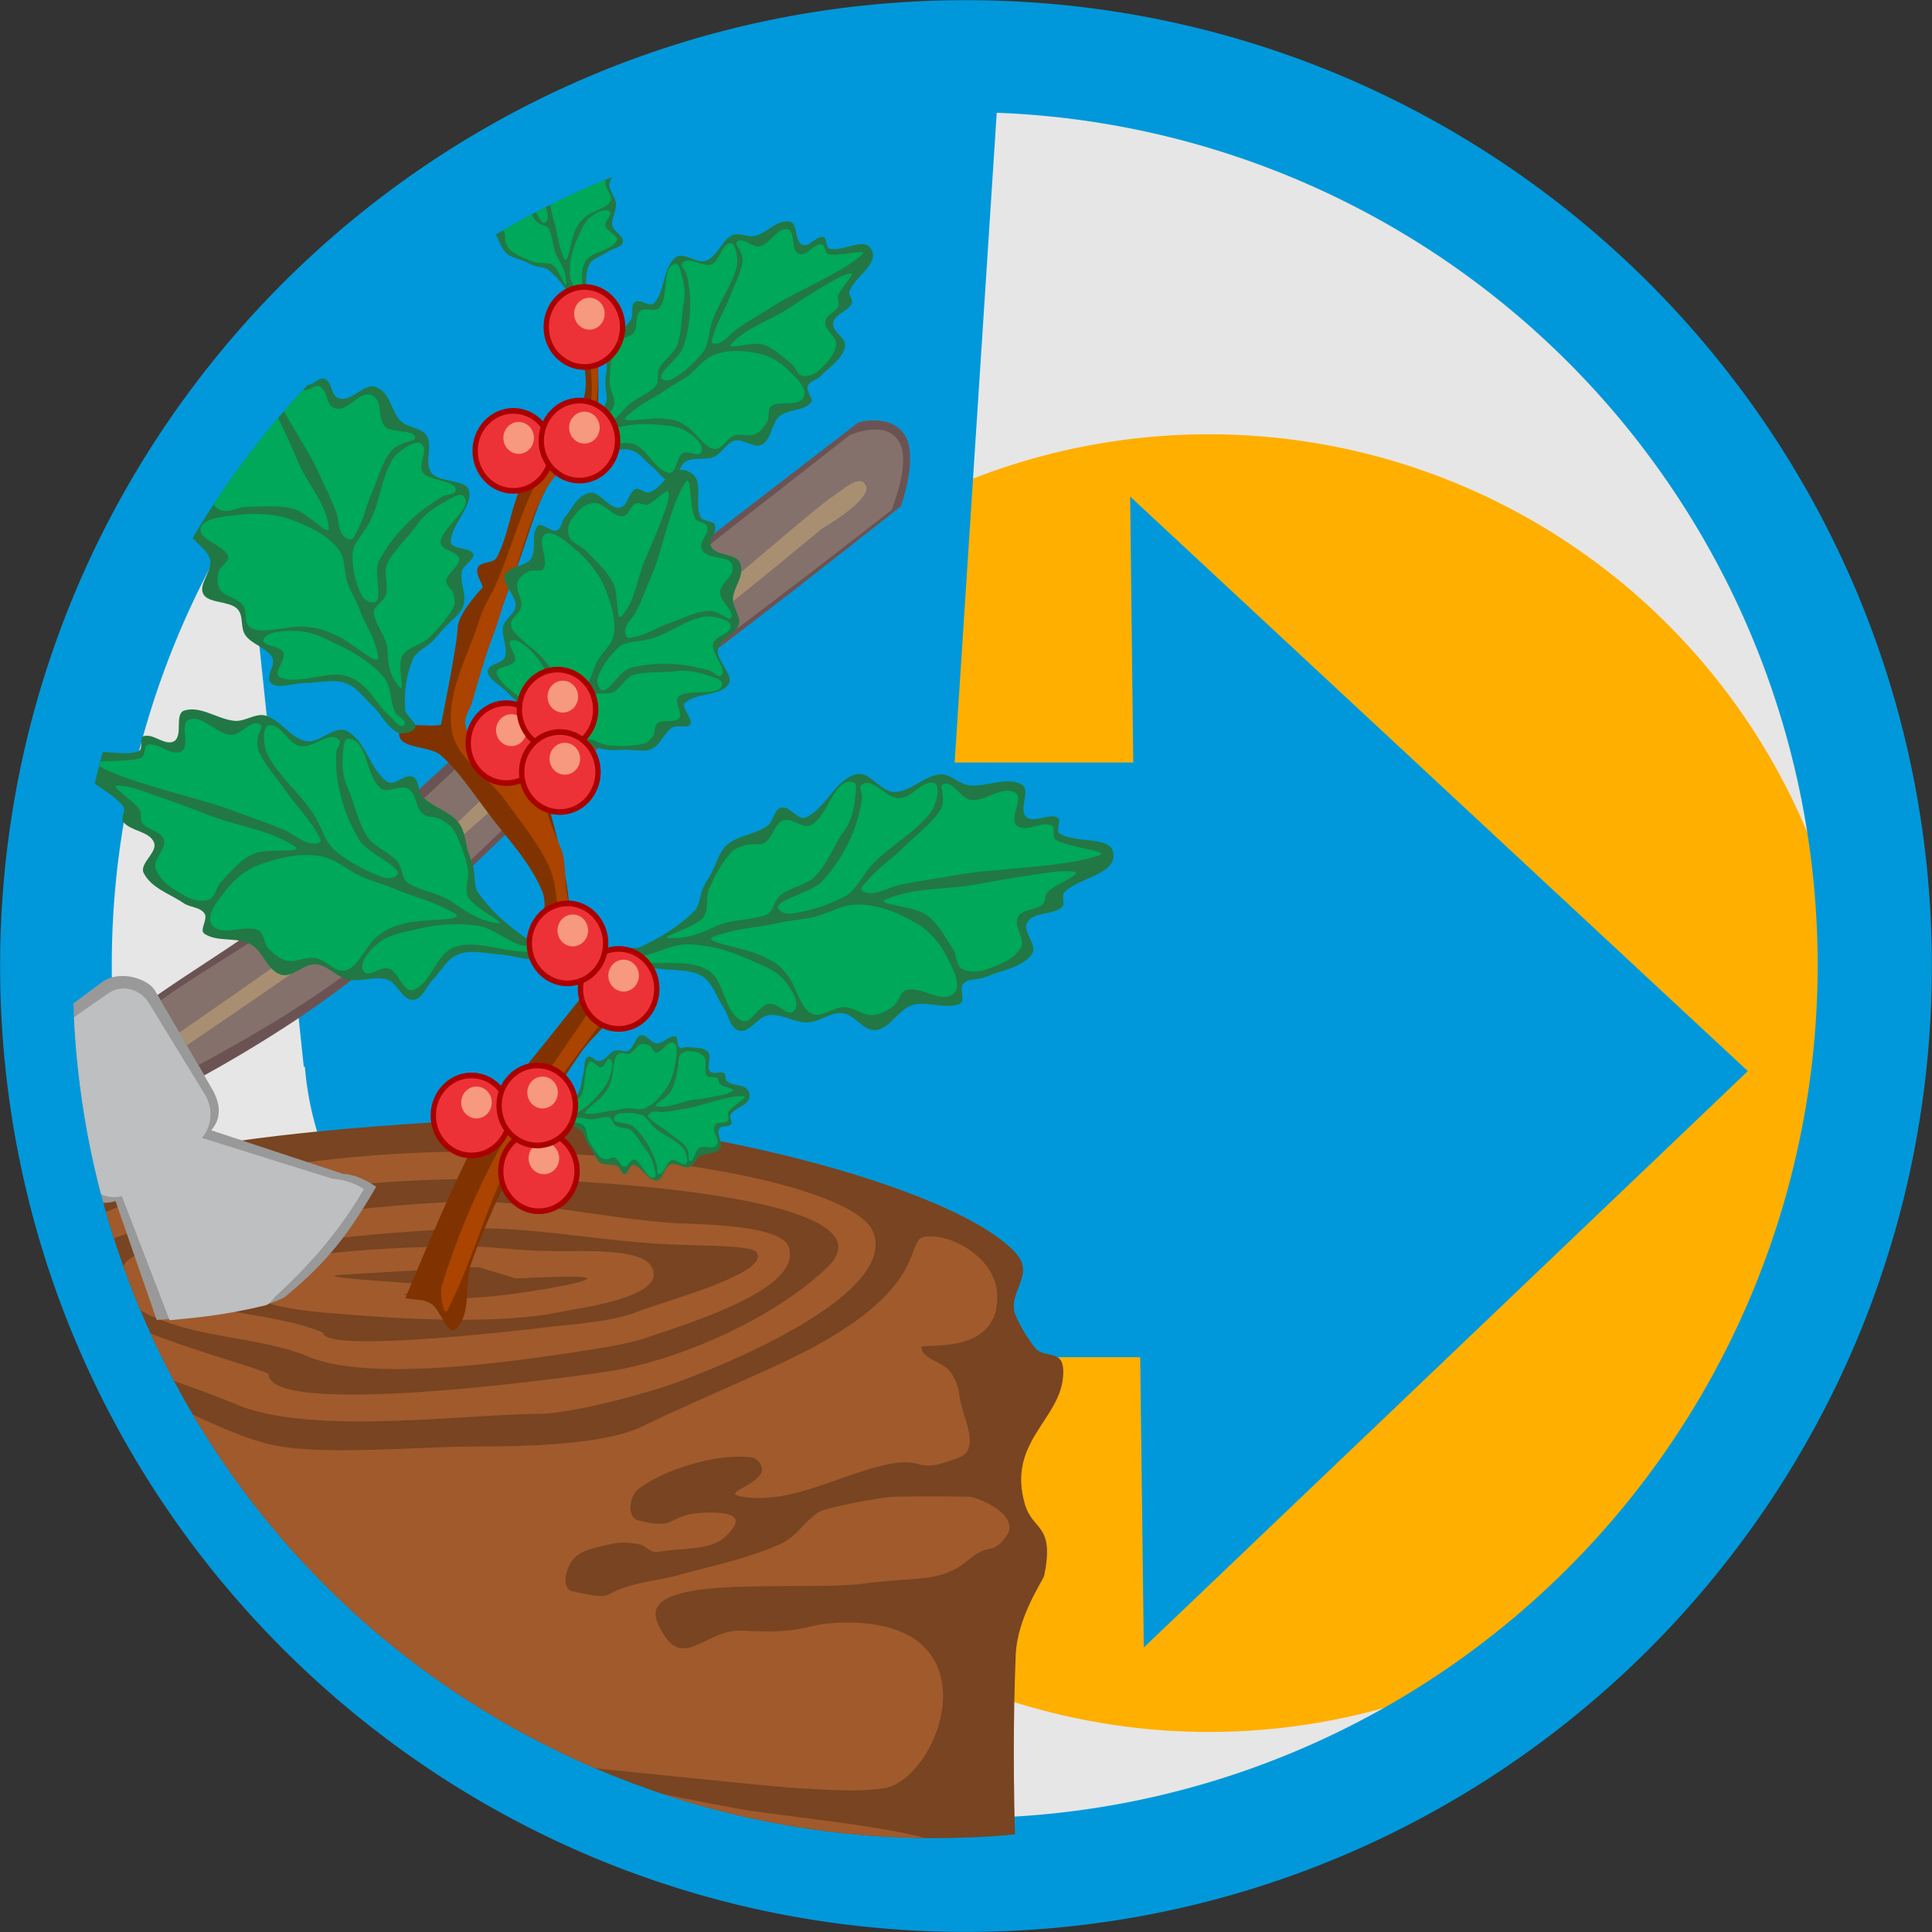 <?xml version="1.0" encoding="UTF-8" standalone="no"?>
<svg
   xmlns:dc="http://purl.org/dc/elements/1.1/"
   xmlns:cc="http://creativecommons.org/ns#"
   xmlns:rdf="http://www.w3.org/1999/02/22-rdf-syntax-ns#"
   xmlns:svg="http://www.w3.org/2000/svg"
   xmlns="http://www.w3.org/2000/svg"
   xmlns:sodipodi="http://sodipodi.sourceforge.net/DTD/sodipodi-0.dtd"
   xmlns:inkscape="http://www.inkscape.org/namespaces/inkscape"
   inkscape:export-ydpi="96"
   inkscape:export-xdpi="96"
   inkscape:export-filename="C:\xampp\htdocs\sistemas\sh\img\favicon.ico.png"
   sodipodi:docname="logohosana_favicon_ideia.svg"
   inkscape:version="1.0 (4035a4fb49, 2020-05-01)"
   id="svg2"
   viewBox="0 0 15875 15875"
   style="clip-rule:evenodd;fill-rule:evenodd;image-rendering:optimizeQuality;shape-rendering:geometricPrecision;text-rendering:geometricPrecision"
   version="1.1"
   height="600"
   width="600"
   xml:space="preserve"><rect x="0" y="0" width="15875" height="15875" fill="#333333" stroke="none"/><sodipodi:namedview
     inkscape:document-rotation="0"
     units="px"
     inkscape:current-layer="svg2"
     inkscape:window-maximized="1"
     inkscape:window-y="428"
     inkscape:window-x="-8"
     inkscape:cy="177.28738"
     inkscape:cx="640.6735"
     inkscape:zoom="0.32053961"
     showgrid="false"
     id="namedview252"
     inkscape:window-height="1017"
     inkscape:window-width="1920"
     inkscape:pageshadow="2"
     inkscape:pageopacity="0"
     guidetolerance="10"
     gridtolerance="10"
     objecttolerance="10"
     borderopacity="1"
     bordercolor="#666666"
     pagecolor="#ffffff" /><defs
     id="defs4"><style
       id="style6"
       type="text/css"><![CDATA[
    .str0 {stroke:#373435;stroke-width:7.62}
    .fil15 {fill:#FEFEFE}
    .fil1 {fill:#BDBFC1}
    .fil7 {fill:#373435}
    .fil2 {fill:#FFF212}
    .fil8 {fill:#84716B}
    .fil9 {fill:#A98F71}
    .fil14 {fill:#F6997E}
    .fil10 {fill:#A45E4D}
    .fil11 {fill:#CB7246}
    .fil13 {fill:#ED3237}
    .fil12 {fill:#00A859}
    .fil0 {fill:#0098DA}
    .fil4 {fill:#1F1A17}
    .fil5 {fill:#B7683E}
    .fil16 {fill:#373435;fill-rule:nonzero}
    .fil6 {fill:#CB7246;fill-rule:nonzero}
    .fil3 {fill:#0098DA;fill-rule:nonzero}
   ]]></style><clipPath
       id="clipPath2462"
       clipPathUnits="userSpaceOnUse"><circle
         style="clip-rule:evenodd;fill:#ffd5d5;fill-rule:evenodd;stroke-width:3.374;image-rendering:optimizeQuality;shape-rendering:geometricPrecision;text-rendering:geometricPrecision"
         id="circle2464"
         cy="7891.773"
         cx="7943.556"
         class="fil2"
         r="7082.531" /></clipPath></defs><circle
     style="clip-rule:evenodd;fill:#e6e6e6;fill-rule:evenodd;stroke-width:3.722;image-rendering:optimizeQuality;shape-rendering:geometricPrecision;text-rendering:geometricPrecision"
     id="circle2466"
     cy="7961.042"
     cx="7941.623"
     class="fil2"
     r="7812.116" /><circle
     r="5331.527"
     class="fil2"
     cx="9932.673"
     cy="8899.77"
     id="circle14"
     style="clip-rule:evenodd;fill:#ffaf00;fill-opacity:1;fill-rule:evenodd;stroke-width:2.54;image-rendering:optimizeQuality;shape-rendering:geometricPrecision;text-rendering:geometricPrecision" /><path
     transform="scale(26.458)"
     d="M 299.982 0.018 L 299.982 0.055 C 217.152 0.055 142.165 33.609 87.877 87.896 C 33.625 142.184 0.037 217.17 0.037 300 L 0 300 L 0 300.037 L 0.037 300.037 C 0.037 382.867 33.589 457.852 87.877 512.104 C 142.165 566.391 217.152 599.982 299.982 599.982 L 300.018 599.982 C 382.848 599.982 457.835 566.392 512.123 512.141 C 566.375 457.853 599.963 382.866 599.963 300 C 599.963 217.17 566.375 142.184 512.123 87.896 C 457.835 33.609 382.848 0.055 300.018 0.055 L 300.018 0.018 L 299.982 0.018 z M 299.367 19.355 A 280.35 280.35 0 0 1 299.58 19.355 A 280.35 280.35 0 0 1 579.93 299.705 A 280.35 280.35 0 0 1 299.58 580.057 A 280.35 280.35 0 0 1 19.229 299.705 A 280.35 280.35 0 0 1 299.367 19.355 z "
     style="fill:#0098da;fill-opacity:1;stroke:none;stroke-width:1.065"
     id="path974" /><path
     style="clip-rule:evenodd;fill:#0098da;fill-opacity:1;fill-rule:evenodd;stroke-width:0.903;image-rendering:optimizeQuality;shape-rendering:geometricPrecision;text-rendering:geometricPrecision"
     d="m 6421.432,8840.523 a 6885.652,6449.189 3.895 0 0 460.52,2242.53 l 2486.001,-4.781 30.543,2458.781 4963.266,-4735.829 -5075.448,-4720.841 28.685,2458.782 -2461.273,4.734 a 6885.652,6449.189 3.895 0 0 -432.295,2296.623 z"
     id="path10-2"
     inkscape:connector-curvature="0" /><rect
     y="6265.458"
     x="5106.129"
     height="4886.487"
     width="4903.574"
     id="rect1001"
     style="fill:#0098da;fill-opacity:1;stroke:none;stroke-width:36.962" /><path
     sodipodi:nodetypes="ccccccc"
     d="M 4271.455,1108.274 6852.003,301.356 8223.441,410.716 7682.227,8765.72 H 2496.232 L 1921.209,3316.748 Z"
     style="fill:#0098da;fill-opacity:1;stroke:none;stroke-width:64.974"
     id="rect1003" /><circle
     r="2592.998"
     cy="8553.373"
     cx="5089.23"
     id="path1005"
     style="fill:#0098da;fill-opacity:1;stroke:none;stroke-width:38.504" /><path
     class="fil15"
     d="m 31881.182,-6496.966 c 63.178,353.262 -174.954,961.51 -374.207,1081.035 -60.749,-504.659 -277.012,-847.297 -551.591,-1269.62 l -150.656,571.065 c -80.187,-281.548 -172.523,-555.128 -330.469,-799.49 l -119.065,411.696 c -29.16,-387.791 -97.198,-725.116 -357.199,-990.726 l -140.934,661.368 c -165.235,-401.072 -123.927,-618.872 -507.854,-841.983 14.58,507.315 77.758,1011.974 165.235,1511.325 46.168,276.235 48.598,286.859 145.794,520.596 138.506,337.325 72.898,154.053 218.693,409.039 l 174.954,339.984 247.853,231.081 191.963,217.8 255.141,169.991 228.412,350.605 c 170.094,209.833 128.786,26.561 174.954,339.981 l 26.73,191.242 -109.346,719.805 c -12.15,302.796 75.326,496.691 294.019,669.339 99.627,-228.424 194.393,-462.162 296.451,-690.59 9.718,-18.591 21.869,-42.496 41.308,-50.464 111.776,-39.842 255.142,-92.965 366.918,-135.462 l 301.31,-172.648 c 179.814,-66.404 306.169,-92.965 643.929,-209.833 340.187,-119.524 714.394,-523.253 974.395,-791.52 500.565,-517.939 417.946,-531.22 777.574,-1030.571 223.551,-294.829 396.076,-579.03 485.981,-961.51 l 119.07,-778.239 c -82.618,122.181 -325.612,571.062 -563.742,687.93 l -325.608,321.39 c 70.467,-459.506 80.187,-371.854 80.187,-831.362 -123.927,180.615 -204.114,395.761 -328.039,576.376 -252.713,358.575 -546.732,677.306 -865.051,1004.009 l -413.087,393.102 c 0,-478.097 38.879,-634.81 109.348,-1102.283 55.888,-236.395 182.243,-626.843 208.972,-998.696 l 65.608,-791.52 -502.994,650.745 -294.019,499.348 c -21.87,-201.863 -70.468,-377.167 -145.795,-517.94 2.429,148.74 -17.011,289.515 -65.609,419.663 -111.775,-90.306 -75.327,-69.058 -121.495,-204.519 -41.308,-183.272 -92.338,-358.576 -133.646,-541.844 -72.897,-231.084 -208.973,-446.228 -320.749,-653.404 -34.018,217.8 -114.206,430.29 -116.636,656.058 4.859,58.437 274.581,581.689 242.992,759.648 z"
     id="path230"
     inkscape:connector-curvature="0"
     style="clip-rule:evenodd;fill:#fefefe;fill-rule:evenodd;stroke-width:2.541;image-rendering:optimizeQuality;shape-rendering:geometricPrecision;text-rendering:geometricPrecision" /><path
     id="path984"
     style="fill:#0098da;fill-opacity:1;stroke:none;stroke-width:26.612"
     d="m 7937.033,438.217 v 0.928 c -2070.673,0 -3945.291,838.814 -5302.44,2195.963 C 1278.352,3992.257 438.679,5866.827 438.679,7937.5 h -0.928 v 0.928 h 0.928 c 0,2070.673 838.766,3945.222 2195.915,5301.463 1357.149,1357.149 3231.767,2196.891 5302.44,2196.891 h 0.879 c 2070.673,0 3945.292,-839.722 5302.44,-2195.963 1356.241,-1357.149 2195.915,-3231.738 2195.915,-5303.319 0,-2070.673 -839.674,-3945.243 -2195.915,-5302.391 C 11883.204,1277.959 10008.585,439.145 7937.912,439.145 v -0.928 z m -15.38,483.429 a 7008.487,7008.487 0 0 1 5.322,0 A 7008.487,7008.487 0 0 1 14935.456,7930.127 7008.487,7008.487 0 0 1 7926.975,14938.656 7008.487,7008.487 0 0 1 918.446,7930.127 7008.487,7008.487 0 0 1 7921.653,921.647 Z" /><g
     transform="translate(-261.156,129.333)"
     clip-path="url(#clipPath2462)"
     id="g2252"><path
       style="clip-rule:evenodd;fill:#784421;fill-rule:evenodd;stroke-width:2.6;image-rendering:optimizeQuality;shape-rendering:geometricPrecision;text-rendering:geometricPrecision"
       d="m 4502.525,9059.105 c -89.323,-0.082 -174.618,2.187 -255.014,7.089 -1827.052,109.302 -3750.798,254.274 -4678.554,1252.243 -543.561,584.52 -367.153,1717.875 -74.027,2328.54 437.195,910.913 357.99,1636.306 99.965,2212.062 1540.47,584.548 3173.626,886.873 4821.264,892.499 1422.89,-5.58 2836.256,-232.446 4189.413,-672.461 -17.856,-536.823 -20.036,-1075.767 1.845,-1614.697 14.227,-308.893 224.815,-608.308 233.349,-646.327 88.225,-425.326 -91.05,-365.879 -156.505,-582.111 -150.831,-503.736 270.349,-689.073 310.194,-1035.985 31.303,-275.627 -150.821,-147.319 -233.35,-258.999 -59.763,-80.787 -113.847,-166.328 -153.688,-258.996 -79.686,-187.712 167.904,-330.226 0,-515.564 C 8097.83,9607.269 5842.375,9060.635 4502.525,9059.105 Z"
       id="path22-9"
       inkscape:connector-curvature="0"
       sodipodi:nodetypes="scccccccccccccs" /><path
       style="clip-rule:evenodd;fill:#a05a2c;fill-rule:evenodd;stroke-width:73.389;image-rendering:optimizeQuality;shape-rendering:geometricPrecision;text-rendering:geometricPrecision"
       d="m 4163.284,9331.895 c -1032.386,4.014 -2109.115,137.654 -3003.43,485.159 -603.326,232.859 -805.491,727.15 -153.785,1100.202 418.344,237.608 757.111,308.855 1198.225,494.191 620.399,258.998 1875.378,76.067 2529.93,76.067 301.663,-26.135 691.457,-130.668 976.046,-218.582 404.111,-135.441 1938.112,-741.513 1724.67,-1276.139 -110.988,-280.38 -1107.148,-539.318 -2262.579,-624.855 -325.851,-24.356 -664.95,-37.378 -1009.077,-36.044 z m 136.493,224.511 c 67.486,0.069 134.573,0.706 201.097,1.749 737.08,14.256 3130.485,166.285 2561.309,722.296 -401.268,392.06 -1175.38,760.393 -1795.782,857.816 -250.435,38.017 -2800.293,399.125 -2800.293,18.945 -338.66,-142.565 -1912.56,-501.342 -1553.981,-938.547 51.226,-85.539 261.812,-163.997 358.573,-199.64 846.649,-328.497 1869.862,-447.714 2825.454,-461.259 68.256,-0.97 136.137,-1.442 203.622,-1.359 z m -195.073,186.622 c -36.315,0.196 -72.147,1.188 -107.543,2.817 -788.309,35.639 -1738.908,166.313 -2265.396,306.502 -105.298,28.512 -196.301,59.307 -267.449,87.821 -51.226,23.763 -159.386,73.623 -182.153,121.145 -167.906,140.19 28.48,323.275 162.237,392.185 418.341,220.979 936.192,192.498 1354.535,365.958 535.025,223.353 1844.247,19.015 2464.647,-83.16 102.451,-19.007 219.167,-42.897 315.926,-76.164 503.721,-166.328 1289.013,-430.09 1158.102,-755.616 -93.914,-173.461 -745.45,-173.428 -916.203,-182.931 -530.931,-31.19 -1172.011,-181.44 -1716.703,-178.557 z m 119.395,220.33 c 491.334,6.111 992.469,102.278 1480.536,129.305 350.042,19.012 779.808,4.743 779.808,83.16 71.148,173.455 -856.65,411.062 -1021.706,487.098 -193.522,64.154 -429.763,83.242 -634.668,104.631 -199.212,23.757 -1912.36,230.474 -1912.36,52.265 -409.807,-168.703 -927.692,-140.159 -1331.803,-354.009 -207.751,-109.302 130.831,-175.834 230.435,-201.97 697.238,-187.714 1474.221,-256.683 2199.918,-297.079 69.726,-3.267 139.648,-4.274 209.84,-3.401 z m 3672.779,66.06 c -14.108,0.401 -27.819,1.658 -40.802,3.886 -170.753,30.889 71.288,453.78 -1155.284,1028.799 -258.974,123.557 -902.166,399.302 -1158.297,527.611 -321.583,156.822 -996.16,166.318 -1363.279,166.318 -435.42,0 -1195.188,68.906 -1613.532,0 -432.574,-73.663 -831.027,-365.929 -1215.225,-434.834 -449.647,-80.79 -463.91,-285.223 -799.723,-425.412 -93.915,-40.393 -133.762,-308.867 -221.984,-358.768 -76.838,-42.769 -187.829,209.2 -241.899,145.04 -76.841,-87.913 76.795,-377.851 -34.196,-432.502 -42.686,-21.386 -475.215,235.229 -352.842,368.291 139.447,154.446 142.311,220.938 230.533,323.111 165.06,190.093 500.866,254.207 697.232,323.116 335.812,116.427 700.066,223.392 930.581,453.876 99.608,99.795 -315.896,-28.476 -463.882,-64.118 -110.988,-28.515 -201.956,-99.774 -310.096,-130.664 -125.221,-33.266 -267.511,-19.069 -387.039,-64.214 -119.527,-42.77 -207.84,-130.727 -310.291,-194.88 -384.194,-239.988 -173.578,-197.203 -543.543,-451.445 -88.222,-61.782 -116.689,166.422 -153.688,259.093 -59.762,144.944 96.775,304.068 230.532,387.232 150.833,92.667 295.947,194.838 466.699,258.996 119.525,45.146 261.821,28.475 387.038,64.118 108.144,30.889 204.993,90.313 310.291,128.331 125.217,47.523 264.567,76.113 386.94,130.762 162.214,73.661 324.432,156.726 463.882,258.9 45.532,30.888 136.606,128.43 76.844,128.43 -113.835,0 -196.292,-104.668 -307.279,-128.43 -102.451,-21.385 -213.53,28.515 -310.291,0 -196.366,-59.403 -352.871,-189.99 -543.543,-258.9 -173.6,-61.779 -367.127,-73.737 -540.726,-130.762 -210.595,-66.534 -717.096,-482.294 -509.347,-137.757 204.902,344.537 128.022,154.33 429.686,332.541 438.263,258.996 313.037,-52.117 697.232,323.308 156.523,154.449 -1363.114,-235.314 -973.23,-16.712 375.655,209.099 842.41,266.168 1283.52,339.826 204.905,35.642 423.927,7.142 620.29,66.546 176.446,52.276 324.533,156.77 463.979,256.567 45.535,33.268 105.206,87.895 76.747,130.667 -68.299,114.051 -76.759,206.743 -230.436,128.333 -535.024,-266.124 -165.133,-251.796 -853.834,-387.235 -71.148,-14.256 -88.136,159.125 -153.591,128.235 -634.629,-282.756 -196.348,-218.55 -543.544,-256.567 -165.063,-19.007 -543.564,-235.271 -463.882,64.119 14.23,54.648 551.992,420.558 620.29,451.448 150.833,68.908 301.766,147.256 463.979,194.781 202.058,59.401 409.698,102.193 620.29,128.331 128.067,16.635 259.068,-14.259 387.135,0 56.919,7.127 127.979,21.401 153.592,66.547 36.998,57.029 48.382,142.55 0,192.45 -48.38,54.65 -150.75,57.042 -230.436,66.545 -153.677,14.259 -315.899,30.888 -463.882,0 -799.692,-178.21 -961.985,-465.617 -1317.717,-517.894 -48.382,-7.129 25.725,273.275 230.63,387.329 290.277,161.578 617.438,266.047 930.484,387.232 73.992,30.89 156.609,40.408 233.447,66.547 54.072,16.632 99.52,45.206 153.591,64.214 273.204,87.919 532.16,61.645 543.544,64.021 170.753,52.273 236.323,66.566 230.629,194.88 -2.844,90.293 -122.486,199.581 -230.629,192.451 -375.655,-16.632 -731.381,-152.115 -1084.27,-256.668 -372.808,-111.677 -808.219,-622.42 -1084.27,-389.562 -258.974,216.226 503.813,441.884 774.173,646.23 125.217,97.422 1052.969,358.79 1161.113,517.992 76.838,114.052 -441.132,-71.278 -597.654,-83.16 -823.524,-61.431 -1749.998,-758.447 -1343.363,-247.532 a 13721.571,13721.571 0 0 0 4411.882,743.086 13721.571,13721.571 0 0 0 944.959,-33.517 c -16.476,-304.675 2.312,-623.02 269.489,-785.15 133.609,-80.267 170.3,332.87 209.743,729.194 a 13721.571,13721.571 0 0 0 2347.194,-444.066 c -38.137,-63.562 -107.491,-162.385 -200.416,-201.971 -313.046,-135.44 -1329.133,-221.025 -1682.022,-287.557 -566.327,-104.549 -1092.778,-216.1 -1647.728,-358.671 -224.822,-57.025 1747.349,168.549 2168.539,194.684 230.515,11.884 469.658,33.267 697.329,0 466.723,-71.279 958.965,-1423.255 -387.135,-1359.099 -284.587,14.253 -258.874,92.728 -773.979,64.213 -321.583,-19.009 -500.963,377.741 -697.329,-64.213 -184.98,-418.199 1181.042,-254.211 1701.84,-323.115 443.954,-59.406 623.222,-2.409 853.737,-194.881 176.446,-147.314 190.763,-30.829 310.291,-194.781 119.528,-166.328 -222.069,-320.835 -310.291,-323.211 -207.749,-4.755 -412.736,-4.755 -620.485,0 -82.532,2.372 -554.933,85.518 -620.388,130.664 -110.991,78.411 -179.186,202.071 -310.096,259.092 -264.668,118.812 -563.487,178.209 -850.92,258.998 -99.605,26.139 -207.743,40.357 -310.194,64.119 -347.199,80.785 -156.629,147.382 -540.823,64.213 -99.605,-21.383 -56.916,-187.807 0,-259.094 62.609,-80.781 196.454,-102.096 310.291,-128.236 73.991,-19.005 153.694,-14.257 230.532,0 56.919,9.508 99.59,73.526 156.506,64.022 276.05,-45.147 480.97,2.54 617.57,-194.684 79.685,-109.301 -51.24,-135.562 -230.533,-128.43 -324.429,11.882 -202.038,147.381 -543.543,64.214 -99.607,-23.761 -76.838,-202.07 0,-259.092 210.596,-159.202 643.245,-296.919 930.679,-258.9 56.918,9.504 102.262,87.892 76.65,130.663 -71.146,114.055 -329.937,166.312 -153.494,192.451 392.731,61.776 774.076,-168.707 1161.114,-258.998 369.965,-85.539 221.866,92.707 620.291,-64.116 184.98,-73.661 17.073,-344.539 0,-517.996 -8.54,-66.529 -34.227,-135.422 -79.759,-192.448 -59.765,-76.036 -230.435,-102.21 -230.435,-194.881 0,-40.392 657.482,83.183 620.485,-451.445 -21.345,-273.997 -345.353,-466.463 -556.95,-460.095 z m -3807.33,81.802 c -33.557,-0.539 -67.24,-0.289 -101.034,0.582 -1519.699,23.761 -1858.336,242.219 -1607.898,230.337 -350.042,280.384 626.152,318.422 748.526,330.304 461.033,38.016 1263.486,83.17 1758.671,-26.132 145.137,-28.512 890.814,-123.467 720.061,-377.712 -96.761,-149.696 -614.733,-111.684 -819.638,-118.814 -234.072,0 -463.799,-34.702 -698.689,-38.565 z m 103.948,171.561 304.559,92.681 c 108.144,-2.376 956.166,-54.649 401.222,57.025 -352.889,71.286 -981.846,159.177 -1323.351,73.636 l 318.743,-73.636 c -668.782,-45.146 -1004.558,-71.234 -845.188,-85.492 159.37,-11.877 1018.799,-59.46 1144.016,-64.214 z m 3452.157,7332.251 c 173.241,30.126 361.905,50.928 474.471,0 z"
       id="path24-4" /><g
       style="clip-rule:evenodd;fill-rule:evenodd;image-rendering:optimizeQuality;shape-rendering:geometricPrecision;text-rendering:geometricPrecision"
       id="_775282522288"
       transform="matrix(2.729,0,0,2.729,-25337.564,-14516.162)"><path
         style="fill:#6c5353;stroke:none;stroke-width:7.62"
         inkscape:connector-curvature="0"
         id="path33"
         d="m 9854,8268 c 183,-128 345,-211 594,-441 290,-267 732,-678 1132,-987 l 384,-296 c 0,0 97,-29 140,37 43,66 -11,215 -11,215 0,0 -431,342 -613,474 -183,132 -688,616 -914,841 -160,160 -428,320 -571,399 z"
         class="fil7 str0" /><path
         style="fill:#84716b;stroke:none;stroke-width:7.62"
         inkscape:connector-curvature="0"
         id="path35"
         d="m 9864,8284 c 190,-135 339,-196 598,-430 282,-254 718,-679 1102,-979 l 375,-293 c 0,0 104,-47 146,16 42,63 -21,210 -21,210 0,0 -429,335 -607,461 -178,125 -660,592 -880,806 -175,171 -480,340 -600,404 z"
         class="fil8 str0" /><path
         style="fill:#999999;stroke:none;stroke-width:7.62"
         inkscape:connector-curvature="0"
         id="path37"
         d="m 9438,8527 c -15,-25 -17,-102 28,-133 l 220,-164 c 55,-41 140,-10 160,23 l 173,298 c 31,54 23,95 -3,124 l 396,131 c 36,2 69,18 101,39 -82,141 -147,227 -274,331 -9,7 -39,18 -50,21 -43,8 -238,46 -337,49 l -124,-358 c -27,10 -85,9 -106,-29 z"
         class="fil7 str0" /><path
         style="fill:#a98f71"
         inkscape:connector-curvature="0"
         id="path39"
         d="m 9920,8381 c 118,-81 753,-520 815,-606 68,-94 1101,-976 1143,-1002 41,-26 94,-79 110,-37 15,42 -131,126 -131,126 0,0 -221,184 -331,268 -110,84 -948,839 -1095,949 -132,100 -432,302 -488,340 z"
         class="fil9" /><path
         style="fill:#bdbfc1"
         inkscape:connector-curvature="0"
         id="path41"
         d="m 9469,8524 c -13,-24 -15,-86 27,-115 l 207,-144 c 53,-38 107,-5 125,26 l 169,276 c 30,49 16,104 -9,131 L 10381,8821 c 33,2 65,12 95,31 -73,126 -163,228 -264,321 -11,10 -18,25 -32,29 -135,33 -224,38 -289,45 L 9747,8873 c -25,10 -80,-1 -99,-36 z"
         class="fil1" /></g><g
       style="clip-rule:evenodd;fill-rule:evenodd;image-rendering:optimizeQuality;shape-rendering:geometricPrecision;text-rendering:geometricPrecision"
       id="_775282492272"
       transform="matrix(2.729,0,0,2.729,-25373.314,-14935.466)"><g
         id="g44"><path
           style="fill:#803300"
           inkscape:connector-curvature="0"
           id="path46"
           d="m 10614,9334 c 0,0 204,-499 285,-600 82,-102 265,-331 265,-331 -10,-16 -16,-35 -31,-46 -32,-25 -90,-24 -106,-61 -25,-56 22,-127 0,-184 -37,-92 -110,-165 -168,-244 -44,-58 -84,-120 -138,-168 -35,-31 -126,-18 -126,-65 0,-43 84,-18 126,-27 0,0 50,-245 50,-290 0,-46 76,-124 76,-124 -5,-20 -23,-41 -15,-60 10,-19 47,-11 57,-30 38,-71 42,-158 81,-229 48,-89 145,-149 179,-244 25,-73 -16,-154 -11,-230 1,-23 25,-83 30,-61 24,89 28,183 27,275 -1,42 -11,86 -31,123 -32,57 -91,95 -122,152 -39,72 -59,153 -87,229 -21,56 -42,112 -61,168 -28,81 -58,162 -81,245 -9,30 -31,65 -16,92 36,62 90,117 153,152 21,12 46,-44 66,-31 26,18 18,62 26,92 16,61 32,122 46,184 8,40 14,81 19,122 5,30 -10,69 11,92 45,45 124,45 168,91 21,22 19,65 5,92 -38,70 -108,117 -153,183 -67,98 -129,200 -183,305 -54,104 -103,211 -142,321 -23,64 2,151 -46,199 -26,26 -46,-58 -77,-76 -22,-14 -50,-10 -76,-16 z"
           class="fil10" /><path
           style="fill:#aa4400"
           inkscape:connector-curvature="0"
           id="path48"
           d="m 10724,9295 c 43,-138 99,-273 167,-400 81,-150 185,-286 278,-428 19,-30 69,-54 58,-87 -19,-54 -101,-65 -127,-116 -36,-68 -22,-155 -52,-226 -33,-74 -87,-137 -133,-202 -52,-74 -150,-126 -162,-215 -16,-114 52,-225 86,-336 12,-38 37,-72 52,-110 43,-101 70,-209 122,-306 32,-60 91,-100 127,-157 19,-29 33,-63 35,-98 4,-81 -20,-162 -18,-243 1,-13 22,16 24,29 10,67 16,135 11,202 -3,42 -14,104 -35,140 -32,58 -96,109 -126,168 -50,97 -68,192 -108,293 -16,41 -27,90 -43,131 -25,65 -45,136 -64,202 -10,34 -29,49 -19,82 15,48 83,99 118,134 18,19 37,26 55,15 20,-11 38,-40 56,-16 10,15 -6,36 0,68 13,62 45,134 58,165 15,37 8,98 17,137 10,42 -9,84 16,120 33,47 122,52 159,97 11,13 -18,76 -26,91 -62,109 -132,181 -200,287 -47,74 -102,158 -138,238 -64,139 -102,280 -171,416 -12,23 -25,-51 -17,-75 z"
           class="fil11" /></g><g
         id="g50"><path
           style="fill:#217844;stroke:none;stroke-width:7.62"
           inkscape:connector-curvature="0"
           id="path52"
           d="m 10971,8246 c -58,-42 -94,-73 -137,-131 -15,-21 -9,-51 -15,-76 -4,-16 -10,-31 -15,-46 -10,-31 -10,-67 -31,-92 -28,-34 -76,-45 -107,-76 -16,-16 -9,-52 -30,-61 -24,-10 -55,30 -77,15 -53,-37 -64,-124 -122,-153 -37,-18 -81,39 -122,31 -47,-9 -76,-63 -122,-77 -30,-8 -61,18 -92,16 -52,-4 -103,-47 -153,-31 -30,10 -3,75 -30,92 -27,16 -62,-24 -92,-15 -15,4 0,39 -15,45 -53,22 -153,-24 -168,31 -16,59 88,86 122,137 8,13 -10,35 0,46 24,28 78,27 92,61 12,30 -45,63 -31,92 23,46 80,63 122,92 19,12 49,11 61,30 12,17 -17,50 0,61 39,26 96,9 138,31 38,20 50,79 92,92 35,11 69,-34 106,-31 36,3 62,39 97,46 38,8 80,-12 117,0 31,10 44,61 77,61 29,0 40,-41 61,-61 25,-26 43,-64 76,-76 38,-15 82,-3 122,0 44,2 88,22 131,13 16,-3 28,-32 18,-44 -13,-14 -58,-10 -73,-22 z"
           class="fil7 str0" /><path
           style="fill:#00a859"
           inkscape:connector-curvature="0"
           id="path54"
           d="m 9687,7730 c 104,57 291,93 401,134 55,21 107,37 162,61 32,14 67,49 101,39 17,-6 2,-20 -6,-35 -18,-34 -64,-83 -87,-116 -27,-41 -69,-84 -87,-130 -6,-17 -2,-36 3,-52 3,-9 12,-18 3,-24 -26,-18 -58,33 -89,31 -44,-3 -83,-60 -125,-46 -31,11 5,78 -23,95 -29,18 -66,-25 -100,-20 -15,3 -7,35 -21,40 -41,17 -172,2 -132,23 z"
           class="fil12" /><path
           style="fill:#00a859"
           inkscape:connector-curvature="0"
           id="path56"
           d="m 10404,7988 c -32,-25 -42,-73 -64,-107 -44,-70 -104,-112 -142,-185 -11,-21 -17,-86 6,-87 38,-3 56,56 93,63 39,8 90,-48 117,-19 10,10 -8,24 -8,38 -2,32 0,71 7,103 11,57 33,113 63,162 27,43 151,89 105,110 -22,10 -45,-3 -69,-13 -38,-16 -77,-40 -108,-65 z"
           class="fil12" /><path
           style="fill:#00a859"
           inkscape:connector-curvature="0"
           id="path58"
           d="m 10442,7650 c -16,0 -14,30 -16,46 -3,33 -1,70 14,101 22,48 30,103 59,147 20,32 68,47 92,77 15,18 11,51 31,63 41,26 94,30 134,58 34,23 74,54 134,63 38,6 -68,-44 -87,-78 -13,-25 5,-58 -1,-86 -9,-40 -22,-79 -42,-115 -8,-15 -25,-25 -41,-34 -17,-9 -41,-4 -55,-18 -20,-19 -17,-59 -41,-73 -24,-15 -61,15 -83,-2 -47,-37 -39,-148 -98,-149 z"
           class="fil12" /><path
           style="fill:#00a859"
           inkscape:connector-curvature="0"
           id="path60"
           d="m 9749,7791 c 37,1 73,16 107,28 57,19 112,40 169,62 91,35 171,40 253,91 39,25 -75,6 -118,23 -42,16 -71,55 -102,87 -15,15 -16,45 -35,52 -25,9 -54,0 -76,-13 -34,-19 -72,-43 -85,-80 -10,-28 33,-58 25,-87 -8,-26 -48,-29 -65,-50 -8,-11 -1,-29 -8,-40 -18,-28 -97,-75 -65,-73 z"
           class="fil12" /><path
           style="fill:#00a859"
           inkscape:connector-curvature="0"
           id="path62"
           d="m 10033,8212 c -23,-27 15,-74 38,-103 26,-35 63,-65 104,-80 57,-21 121,-36 181,-26 47,8 75,37 120,59 25,13 74,26 99,37 69,31 104,31 184,75 47,26 -92,17 -144,31 -41,11 -57,16 -90,43 -26,23 -54,87 -87,98 -35,12 -59,-30 -95,-36 -28,-5 -57,14 -85,8 -22,-4 -41,-21 -57,-37 -14,-15 -11,-47 -31,-55 -42,-18 -107,21 -137,-14 z"
           class="fil12" /><path
           style="fill:#00a859"
           inkscape:connector-curvature="0"
           id="path64"
           d="m 10827,8212 c 47,6 85,41 129,58 19,7 52,-5 59,14 5,16 -35,7 -52,6 -67,-2 -138,-35 -201,-13 -57,20 -69,110 -125,129 -31,10 -42,-54 -72,-64 -29,-9 -63,32 -78,6 -15,-26 24,-66 47,-84 33,-25 72,-31 111,-40 62,-15 120,-20 182,-12 z"
           class="fil12" /></g><g
         id="g66"><path
           style="fill:#217844;stroke:none;stroke-width:7.62"
           inkscape:connector-curvature="0"
           id="path68"
           d="m 10613,7562 c -2,-57 1,-95 24,-153 9,-21 40,-35 59,-53 11,-11 20,-23 31,-35 20,-24 53,-45 61,-71 12,-35 -11,-69 -4,-104 3,-19 40,-36 34,-53 -7,-19 -65,-14 -67,-34 -3,-52 68,-108 54,-158 -9,-32 -90,-23 -112,-51 -24,-32 5,-80 -15,-113 -13,-22 -58,-25 -77,-43 -33,-31 -29,-86 -78,-104 -30,-11 -70,42 -104,36 -33,-5 -21,-49 -49,-60 -15,-7 -36,22 -52,18 -56,-17 -84,-101 -143,-77 -65,25 -18,100 -40,148 -6,13 -38,15 -42,27 -8,30 30,60 8,87 -18,24 -87,11 -103,36 -26,39 -3,82 1,122 2,18 23,34 15,53 -8,16 -57,19 -56,35 4,37 59,59 68,95 8,34 -37,75 -20,105 15,27 78,20 101,43 22,21 8,57 26,81 18,26 65,38 80,66 13,23 -25,60 -2,79 20,16 65,-1 97,-2 41,0 87,-12 122,-1 39,13 58,45 84,69 28,26 41,62 78,82 14,6 48,-3 52,-16 4,-15 -31,-39 -31,-54 z"
           class="fil7 str0" /><path
           style="fill:#00a859"
           inkscape:connector-curvature="0"
           id="path70"
           d="m 10194,6538 c 20,93 117,219 156,305 19,43 40,81 56,126 10,27 3,66 35,79 17,7 19,-9 27,-23 18,-30 30,-84 45,-116 18,-39 28,-88 57,-124 11,-14 31,-23 49,-29 11,-4 25,-4 24,-13 -1,-25 -69,-13 -89,-32 -28,-27 -3,-81 -45,-97 -31,-11 -67,48 -102,42 -36,-6 -23,-52 -51,-67 -12,-7 -35,15 -50,11 -44,-14 -120,-96 -112,-62 z"
           class="fil12" /><path
           style="fill:#00a859"
           inkscape:connector-curvature="0"
           id="path72"
           d="m 10455,7093 c 1,-33 38,-67 53,-99 33,-65 30,-123 69,-188 11,-18 66,-58 83,-46 28,19 -12,64 7,89 19,26 106,22 98,55 -2,11 -27,9 -40,17 -31,18 -64,42 -88,64 -44,39 -79,84 -103,130 -20,40 24,137 -27,123 -24,-7 -28,-28 -36,-46 -12,-32 -17,-67 -16,-99 z"
           class="fil12" /><path
           style="fill:#00a859"
           inkscape:connector-curvature="0"
           id="path74"
           d="m 10787,6918 c -11,-9 -37,9 -52,17 -33,18 -65,40 -83,67 -28,40 -71,77 -92,119 -14,30 5,66 -5,96 -6,19 -39,36 -36,54 5,39 38,70 41,110 2,32 1,73 35,112 21,24 -8,-64 10,-94 14,-23 55,-32 77,-51 30,-28 56,-58 75,-90 8,-14 5,-30 2,-43 -3,-15 -24,-26 -22,-42 4,-23 42,-44 39,-66 -3,-21 -57,-25 -56,-48 1,-47 107,-107 67,-141 z"
           class="fil12" /><path
           style="fill:#00a859"
           inkscape:connector-curvature="0"
           id="path76"
           d="m 10182,6609 c 25,22 35,50 49,76 22,43 41,87 60,132 31,71 82,120 92,195 5,37 -57,-39 -102,-53 -43,-14 -98,-8 -149,-7 -23,1 -51,18 -71,10 -24,-8 -37,-30 -41,-50 -6,-30 -10,-66 14,-94 18,-23 75,-15 96,-37 19,-19 -7,-43 1,-65 3,-11 25,-17 30,-28 13,-26 0,-98 21,-79 z"
           class="fil12" /><path
           style="fill:#00a859"
           inkscape:connector-curvature="0"
           id="path78"
           d="m 9998,7014 c 8,-29 77,-35 118,-39 50,-5 103,-2 145,12 58,20 116,48 148,88 25,30 19,63 29,101 6,22 28,57 35,77 20,58 44,77 59,148 9,41 -78,-42 -127,-63 -38,-17 -54,-23 -101,-26 -39,-2 -115,20 -148,8 -34,-13 -14,-51 -33,-75 -15,-18 -52,-24 -66,-43 -11,-15 -10,-35 -6,-53 4,-18 35,-34 29,-50 -14,-34 -93,-48 -82,-85 z"
           class="fil12" /><path
           style="fill:#00a859"
           inkscape:connector-curvature="0"
           id="path80"
           d="m 10546,7461 c 26,30 21,72 36,107 6,15 40,26 28,41 -11,12 -30,-16 -42,-26 -45,-39 -63,-98 -127,-121 -57,-20 -146,26 -202,4 -30,-11 19,-54 7,-77 -11,-22 -71,-17 -58,-41 12,-23 76,-25 109,-22 44,4 76,23 112,40 56,26 101,55 137,95 z"
           class="fil12" /></g><g
         id="g82"><path
           style="fill:#217844;stroke:none;stroke-width:7.62"
           inkscape:connector-curvature="0"
           id="path84"
           d="m 11050,7753 c 36,-35 62,-56 113,-75 18,-7 46,5 68,6 14,1 28,-1 41,-1 28,-1 60,8 82,-2 30,-14 38,-49 64,-65 14,-9 47,4 54,-10 9,-16 -29,-50 -17,-63 31,-33 109,-20 133,-59 15,-25 -39,-72 -33,-102 5,-34 53,-44 63,-77 7,-21 -18,-51 -18,-75 1,-39 38,-69 21,-111 -11,-26 -68,-20 -85,-45 -16,-25 19,-43 10,-68 -5,-13 -36,-10 -43,-23 -22,-46 15,-113 -35,-137 -55,-27 -75,48 -120,62 -11,4 -31,-15 -41,-10 -24,12 -21,54 -51,56 -27,3 -59,-49 -85,-45 -40,7 -54,47 -77,74 -11,11 -9,34 -25,40 -15,5 -46,-25 -56,-15 -22,25 -3,73 -21,100 -17,25 -69,21 -79,50 -8,25 34,62 33,90 -1,27 -32,39 -38,64 -5,28 15,65 6,91 -7,22 -53,20 -52,45 2,23 39,41 59,62 24,26 59,48 72,77 15,33 6,64 6,95 0,34 -16,63 -6,99 4,12 30,29 41,23 12,-6 7,-42 16,-51 z"
           class="fil7 str0" /><path
           style="fill:#00a859"
           inkscape:connector-curvature="0"
           id="path86"
           d="m 11458,6877 c -46,68 -70,205 -102,280 -17,38 -29,75 -48,111 -11,23 -41,41 -30,70 5,15 17,6 31,4 30,-6 72,-31 101,-41 36,-11 73,-33 114,-36 15,-2 32,6 47,14 9,5 17,13 22,8 16,-16 -32,-53 -32,-77 1,-33 50,-50 36,-86 -11,-26 -71,-14 -88,-40 -17,-27 20,-46 14,-73 -3,-12 -32,-13 -37,-25 -18,-37 -10,-135 -28,-109 z"
           class="fil12" /><path
           style="fill:#00a859"
           inkscape:connector-curvature="0"
           id="path88"
           d="m 11258,7373 c 21,-18 65,-15 94,-24 62,-18 97,-54 162,-67 18,-4 77,7 79,26 4,29 -48,30 -53,57 -6,28 48,81 23,95 -9,6 -22,-12 -35,-16 -30,-8 -65,-16 -93,-18 -51,-5 -101,-1 -145,11 -37,11 -74,97 -94,56 -10,-20 0,-35 8,-51 13,-26 32,-50 54,-69 z"
           class="fil12" /><path
           style="fill:#00a859"
           inkscape:connector-curvature="0"
           id="path90"
           d="m 11567,7482 c -1,-12 -28,-18 -43,-23 -30,-10 -63,-17 -91,-13 -43,6 -92,0 -131,11 -28,9 -39,43 -65,54 -16,7 -46,-4 -56,9 -22,26 -23,66 -46,91 -19,21 -46,44 -51,89 -3,28 36,-43 66,-49 23,-5 53,17 78,19 36,3 71,2 103,-5 14,-3 22,-14 29,-24 7,-11 2,-31 14,-39 16,-11 52,1 64,-14 12,-15 -16,-52 -2,-65 31,-27 133,5 131,-41 z"
           class="fil12" /><path
           style="fill:#00a859"
           inkscape:connector-curvature="0"
           id="path92"
           d="m 11407,6912 c 0,28 -12,52 -21,76 -14,40 -31,77 -48,117 -28,62 -29,123 -71,174 -21,25 -9,-59 -27,-97 -17,-36 -53,-67 -83,-99 -15,-15 -42,-23 -49,-40 -9,-21 -3,-42 8,-56 16,-22 36,-46 68,-47 26,-1 55,40 81,40 23,0 24,-30 42,-38 10,-5 26,6 36,3 24,-8 63,-58 64,-33 z"
           class="fil12" /><path
           style="fill:#00a859"
           inkscape:connector-curvature="0"
           id="path94"
           d="m 11037,7033 c 24,-12 68,29 96,53 32,29 61,64 77,100 22,49 38,102 32,147 -5,34 -30,49 -48,79 -10,16 -20,52 -29,68 -25,47 -23,74 -59,125 -22,31 -20,-75 -35,-119 -12,-34 -17,-48 -44,-79 -22,-27 -81,-63 -93,-91 -11,-30 25,-39 29,-65 3,-21 -16,-48 -12,-68 3,-17 17,-28 32,-36 13,-8 42,3 48,-11 14,-29 -24,-88 6,-103 z"
           class="fil12" /><path
           style="fill:#00a859"
           inkscape:connector-curvature="0"
           id="path96"
           d="m 11075,7650 c -4,35 -34,56 -47,86 -6,13 7,42 -10,42 -14,1 -8,-28 -8,-41 -2,-52 26,-99 2,-154 -20,-48 -103,-79 -122,-127 -11,-26 46,-20 54,-41 7,-20 -32,-56 -9,-62 23,-5 62,34 79,57 24,31 31,63 41,95 16,52 24,98 20,145 z"
           class="fil12" /></g><g
         id="g98"><path
           style="fill:#217844;stroke:none;stroke-width:7.62"
           inkscape:connector-curvature="0"
           id="path100"
           d="m 11321,8277 c 66,-32 107,-56 161,-106 19,-18 18,-50 29,-74 7,-14 16,-28 24,-42 16,-29 23,-65 48,-86 34,-29 84,-31 121,-57 19,-13 19,-50 42,-55 26,-6 49,40 73,30 61,-27 87,-112 151,-130 41,-12 74,53 116,53 49,0 88,-48 137,-53 31,-3 57,29 88,33 53,6 113,-28 159,-2 28,16 -11,75 13,97 23,21 66,-12 94,2 15,7 -7,40 7,48 48,32 158,5 162,62 5,63 -104,70 -148,115 -10,11 4,36 -8,46 -29,23 -83,12 -103,44 -18,27 33,71 13,97 -31,41 -92,48 -139,68 -21,10 -51,3 -67,20 -14,14 8,52 -11,61 -44,18 -98,-10 -143,4 -42,13 -66,70 -109,75 -38,4 -64,-47 -101,-51 -36,-4 -69,27 -105,28 -40,1 -78,-27 -117,-22 -33,4 -56,53 -88,47 -29,-6 -33,-49 -50,-73 -20,-30 -31,-71 -62,-91 -35,-21 -81,-17 -122,-22 -44,-6 -92,5 -133,-12 -15,-6 -22,-37 -9,-46 15,-12 60,0 77,-8 z"
           class="fil7 str0" /><path
           style="fill:#00a859"
           inkscape:connector-curvature="0"
           id="path102"
           d="m 12700,8002 c -115,37 -309,37 -426,58 -59,11 -114,17 -173,30 -35,8 -76,36 -108,20 -16,-9 1,-19 12,-33 24,-31 80,-71 109,-100 35,-35 84,-71 111,-113 10,-16 8,-36 6,-53 -1,-10 -8,-20 2,-24 29,-14 52,43 84,47 44,5 93,-44 133,-22 28,16 -20,77 5,99 26,23 71,-13 103,-1 15,5 1,35 14,44 38,24 172,34 128,48 z"
           class="fil12" /><path
           style="fill:#00a859"
           inkscape:connector-curvature="0"
           id="path104"
           d="m 11936,8125 c 36,-19 55,-66 83,-96 58,-61 125,-92 177,-158 15,-18 32,-82 10,-88 -37,-9 -67,46 -105,46 -40,1 -80,-65 -113,-41 -12,8 3,25 1,40 -4,32 -14,71 -26,101 -22,55 -54,107 -94,150 -35,38 -168,61 -125,90 20,14 46,5 71,0 42,-8 84,-25 121,-44 z"
           class="fil12" /><path
           style="fill:#00a859"
           inkscape:connector-curvature="0"
           id="path106"
           d="m 11961,7780 c 16,3 8,32 7,49 -3,33 -12,70 -33,98 -31,44 -50,97 -86,136 -27,28 -78,34 -107,59 -18,15 -20,49 -42,58 -47,18 -100,12 -146,32 -38,17 -83,41 -145,38 -39,-1 76,-31 101,-61 19,-23 7,-59 18,-86 16,-38 36,-75 63,-107 11,-14 30,-21 47,-26 19,-6 43,3 59,-8 24,-15 28,-56 54,-66 27,-10 59,27 84,14 54,-28 66,-140 126,-130 z"
           class="fil12" /><path
           style="fill:#00a859"
           inkscape:connector-curvature="0"
           id="path108"
           d="m 12626,8050 c -37,-5 -75,3 -111,8 -61,8 -120,19 -181,30 -98,18 -179,8 -270,44 -44,17 74,20 114,45 38,24 60,69 85,106 12,18 7,48 26,59 22,13 53,10 78,1 37,-13 80,-30 100,-64 15,-26 -23,-64 -9,-92 12,-25 53,-20 74,-38 11,-9 6,-28 16,-38 23,-24 111,-56 78,-61 z"
           class="fil12" /><path
           style="fill:#00a859"
           inkscape:connector-curvature="0"
           id="path110"
           d="m 12263,8418 c 29,-23 -1,-77 -18,-110 -20,-40 -50,-77 -88,-100 -54,-32 -115,-58 -177,-59 -48,-1 -82,22 -130,36 -28,8 -80,12 -106,18 -75,18 -110,12 -198,41 -52,17 88,34 138,58 39,18 54,26 81,60 23,28 38,97 69,114 33,18 65,-19 102,-18 28,0 54,24 83,24 23,-1 45,-13 64,-27 17,-12 20,-45 41,-49 46,-10 103,41 139,12 z"
           class="fil12" /><path
           style="fill:#00a859"
           inkscape:connector-curvature="0"
           id="path112"
           d="m 11470,8269 c -48,-3 -92,25 -139,34 -20,3 -51,-15 -61,2 -9,16 33,14 50,17 68,10 145,-10 204,24 52,31 47,123 101,152 28,16 51,-45 83,-50 31,-4 57,43 77,20 20,-22 -12,-70 -32,-93 -27,-30 -65,-43 -103,-60 -59,-26 -115,-43 -180,-46 z"
           class="fil12" /></g><g
         id="g114"><path
           style="fill:#217844;stroke:none;stroke-width:7.62"
           inkscape:connector-curvature="0"
           id="path116"
           d="m 11069,8797 c 29,7 47,14 73,33 9,7 12,24 18,36 4,7 9,13 14,20 8,13 15,32 26,40 16,10 36,3 53,11 8,4 12,25 21,24 11,-1 16,-30 26,-28 26,5 44,48 71,47 17,0 23,-41 40,-48 19,-8 39,13 58,7 13,-3 20,-25 32,-32 19,-12 46,-3 61,-25 10,-13 -11,-40 -4,-56 7,-15 27,-4 37,-16 5,-7 -7,-21 -2,-28 16,-26 61,-28 57,-61 -4,-35 -47,-22 -68,-40 -5,-4 -2,-20 -8,-24 -13,-8 -33,7 -44,-7 -9,-13 6,-45 -4,-56 -16,-18 -40,-12 -61,-16 -9,-1 -20,7 -27,0 -7,-6 -2,-30 -11,-32 -18,-3 -37,21 -56,21 -17,-1 -32,-28 -49,-24 -15,4 -20,36 -35,45 -13,8 -29,-4 -43,1 -16,6 -28,28 -44,31 -13,4 -26,-20 -38,-11 -11,7 -8,32 -12,48 -6,20 -6,45 -16,60 -12,18 -30,23 -45,33 -17,10 -37,12 -51,28 -5,5 -5,24 1,27 7,4 23,-10 30,-8 z"
           class="fil7 str0" /><path
           style="fill:#00a859"
           inkscape:connector-curvature="0"
           id="path118"
           d="m 11632,8726 c -49,-2 -124,29 -172,37 -23,4 -45,9 -70,11 -14,1 -33,-8 -43,7 -6,7 2,10 7,16 13,13 38,26 52,38 17,14 40,26 54,45 5,7 7,18 7,28 1,6 -1,12 3,13 13,3 16,-32 28,-39 17,-11 41,9 54,-10 10,-13 -15,-39 -7,-56 8,-17 29,-4 40,-16 5,-5 -3,-20 1,-26 13,-20 64,-47 46,-48 z"
           class="fil12" /><path
           style="fill:#00a859"
           inkscape:connector-curvature="0"
           id="path120"
           d="m 11323,8782 c 16,4 28,27 41,39 28,25 57,31 84,59 8,8 20,41 12,48 -13,11 -30,-15 -45,-9 -16,6 -25,49 -40,41 -6,-2 -1,-14 -3,-22 -5,-17 -12,-37 -20,-52 -14,-27 -31,-50 -51,-68 -17,-16 -71,-7 -57,-30 7,-11 17,-10 28,-11 17,-2 35,0 51,5 z"
           class="fil12" /><path
           style="fill:#00a859"
           inkscape:connector-curvature="0"
           id="path122"
           d="m 11365,8969 c 6,-4 0,-19 -2,-28 -4,-18 -11,-37 -22,-50 -16,-19 -28,-45 -46,-61 -13,-11 -33,-6 -47,-15 -9,-6 -13,-25 -22,-26 -20,-2 -40,10 -60,6 -16,-3 -36,-9 -60,2 -15,8 33,5 45,18 10,10 8,32 15,45 10,18 22,36 35,49 6,6 14,7 21,7 8,0 16,-9 23,-5 11,4 16,26 28,27 11,2 20,-24 31,-21 23,7 39,67 61,52 z"
           class="fil12" /><path
           style="fill:#00a859"
           inkscape:connector-curvature="0"
           id="path124"
           d="m 11598,8711 c -14,9 -29,11 -44,14 -24,5 -48,9 -73,12 -40,6 -70,25 -109,20 -18,-3 27,-23 40,-44 13,-19 17,-47 23,-72 3,-12 -1,-28 5,-37 7,-11 20,-14 30,-14 16,2 34,4 45,20 8,12 -3,39 5,52 7,12 23,3 33,10 4,3 5,14 9,18 11,10 49,13 36,21 z"
           class="fil12" /><path
           style="fill:#00a859"
           inkscape:connector-curvature="0"
           id="path126"
           d="m 11423,8566 c 13,8 7,43 3,64 -4,25 -12,51 -25,70 -18,26 -39,51 -63,61 -19,9 -34,1 -54,1 -12,0 -32,6 -43,7 -31,2 -44,12 -81,10 -22,-1 31,-34 48,-55 14,-16 19,-23 26,-46 6,-19 6,-60 16,-75 11,-15 27,0 41,-6 12,-5 19,-23 31,-27 9,-3 18,0 27,4 8,5 12,22 21,21 18,-2 36,-40 53,-29 z"
           class="fil12" /><path
           style="fill:#00a859"
           inkscape:connector-curvature="0"
           id="path128"
           d="m 11128,8777 c -18,10 -38,1 -57,4 -8,1 -19,17 -24,8 -5,-7 11,-12 18,-17 25,-17 57,-18 77,-46 17,-26 7,-76 25,-101 9,-14 24,17 37,14 12,-3 18,-33 28,-24 10,10 2,41 -4,57 -8,22 -21,35 -34,50 -20,25 -41,43 -66,55 z"
           class="fil12" /></g><g
         id="g130"><path
           style="fill:#217844;stroke:none;stroke-width:7.62"
           inkscape:connector-curvature="0"
           id="path132"
           d="m 11117,6328 c -21,-36 -37,-59 -70,-88 -12,-11 -32,-10 -47,-15 -10,-4 -19,-9 -28,-13 -18,-8 -41,-11 -55,-25 -19,-19 -22,-47 -39,-67 -9,-11 -32,-10 -36,-23 -4,-14 24,-28 17,-42 -19,-33 -72,-47 -86,-82 -8,-23 32,-43 31,-67 -1,-28 -33,-49 -37,-76 -2,-18 17,-33 18,-51 3,-30 -20,-63 -5,-89 10,-17 48,4 61,-10 13,-14 -9,-37 -1,-54 4,-8 25,4 31,-4 18,-28 -1,-90 35,-93 39,-5 46,57 76,81 7,5 22,-3 29,3 15,16 10,47 30,58 18,9 44,-21 61,-10 27,17 33,51 47,77 6,12 3,29 13,37 10,8 34,-5 39,6 13,24 -3,55 7,80 9,24 45,36 49,60 4,21 -27,37 -29,58 -2,21 19,39 20,59 2,23 -15,45 -11,67 4,18 35,30 32,49 -3,16 -30,19 -45,29 -18,13 -44,19 -55,37 -13,21 -9,46 -12,70 -2,25 6,52 -3,75 -4,9 -23,14 -30,7 -7,-9 -1,-34 -7,-44 z"
           class="fil7 str0" /><path
           style="fill:#00a859"
           inkscape:connector-curvature="0"
           id="path134"
           d="m 10909,5555 c 27,64 32,173 48,239 8,33 14,64 24,97 5,20 24,43 15,61 -5,9 -13,0 -22,-6 -20,-13 -46,-44 -65,-59 -24,-19 -47,-47 -75,-61 -10,-5 -22,-4 -33,-2 -6,1 -12,5 -15,-1 -10,-16 26,-30 27,-48 2,-25 -30,-52 -17,-75 10,-16 49,10 63,-5 13,-15 -10,-40 -4,-58 3,-9 23,-1 27,-9 15,-22 18,-98 27,-73 z"
           class="fil12" /><path
           style="fill:#00a859"
           inkscape:connector-curvature="0"
           id="path136"
           d="m 11006,5984 c -13,-20 -43,-30 -62,-45 -40,-31 -61,-68 -104,-97 -12,-8 -53,-16 -56,-3 -5,21 30,36 32,58 1,23 -39,47 -24,65 6,7 16,-3 26,-2 20,2 45,7 64,13 35,11 69,28 97,50 25,18 43,93 60,69 8,-12 2,-27 -2,-41 -6,-23 -18,-47 -31,-67 z"
           class="fil12" /><path
           style="fill:#00a859"
           inkscape:connector-curvature="0"
           id="path138"
           d="m 10788,5977 c 1,-9 20,-5 31,-5 21,1 44,6 63,16 28,17 62,27 88,47 18,14 23,42 39,58 11,10 32,11 38,23 12,26 10,56 24,82 11,21 28,46 27,81 0,22 -21,-43 -41,-56 -15,-10 -37,-2 -54,-8 -25,-8 -49,-19 -69,-33 -9,-6 -14,-17 -18,-27 -4,-10 1,-23 -6,-33 -11,-13 -36,-14 -43,-29 -7,-14 15,-33 6,-47 -19,-30 -90,-35 -85,-69 z"
           class="fil12" /><path
           style="fill:#00a859"
           inkscape:connector-curvature="0"
           id="path140"
           d="m 10942,5595 c -3,22 4,43 8,63 6,34 15,67 23,102 14,55 10,101 35,151 12,24 10,-42 25,-65 15,-22 42,-36 65,-51 11,-7 30,-5 36,-15 8,-14 6,-31 -1,-45 -9,-21 -20,-44 -43,-55 -17,-8 -40,14 -57,7 -16,-6 -14,-29 -26,-41 -6,-5 -18,-3 -25,-8 -15,-12 -38,-61 -40,-43 z"
           class="fil12" /><path
           style="fill:#00a859"
           inkscape:connector-curvature="0"
           id="path142"
           d="m 11183,5792 c -15,-16 -48,2 -69,13 -24,12 -47,30 -61,52 -18,31 -34,66 -33,101 1,28 16,46 26,73 6,16 10,45 15,60 13,42 9,61 30,111 12,29 20,-51 33,-80 11,-22 16,-31 36,-47 17,-13 60,-23 70,-42 11,-18 -13,-36 -14,-56 0,-17 14,-32 13,-48 0,-13 -9,-25 -18,-36 -8,-9 -29,-10 -32,-22 -7,-25 23,-59 4,-79 z"
           class="fil12" /><path
           style="fill:#00a859"
           inkscape:connector-curvature="0"
           id="path144"
           d="m 11109,6244 c -1,27 18,52 25,78 2,11 -9,29 3,34 10,5 7,-19 9,-28 5,-39 -10,-82 10,-116 18,-30 76,-30 94,-61 9,-16 -30,-28 -34,-46 -3,-17 26,-33 11,-44 -15,-10 -45,9 -58,20 -19,17 -26,39 -36,60 -15,34 -24,66 -24,103 z"
           class="fil12" /></g><g
         id="g146"><path
           style="fill:#217844;stroke:none;stroke-width:7.62"
           inkscape:connector-curvature="0"
           id="path148"
           d="m 11139,6762 c 36,-41 57,-70 78,-122 8,-18 -2,-42 -1,-63 0,-13 2,-25 4,-38 2,-26 -4,-55 7,-77 15,-31 48,-46 66,-74 9,-15 -2,-43 12,-53 16,-11 45,17 58,3 33,-36 26,-107 64,-137 24,-20 65,21 93,9 33,-12 45,-59 77,-76 20,-10 47,7 69,2 37,-9 67,-51 106,-43 23,4 14,59 36,69 22,10 41,-26 64,-23 12,1 7,32 19,35 41,11 107,-38 127,4 21,45 -51,80 -67,125 -4,11 13,26 7,36 -13,26 -52,31 -56,60 -4,26 42,45 36,70 -9,39 -47,61 -73,88 -12,13 -34,15 -40,32 -5,15 20,38 10,49 -24,26 -68,19 -95,41 -24,21 -24,70 -52,85 -24,13 -56,-18 -82,-12 -26,7 -39,39 -63,49 -26,11 -60,0 -85,14 -21,12 -22,54 -45,58 -21,4 -37,-28 -55,-41 -22,-18 -41,-46 -67,-52 -30,-7 -60,8 -89,15 -31,7 -60,28 -92,26 -12,0 -26,-22 -20,-33 7,-12 40,-15 49,-26 z"
           class="fil7 str0" /><path
           style="fill:#00a859"
           inkscape:connector-curvature="0"
           id="path150"
           d="m 11988,6193 c -67,58 -197,109 -270,156 -36,23 -72,43 -107,68 -22,15 -41,47 -67,43 -14,-2 -5,-15 -2,-28 8,-29 33,-74 45,-103 13,-36 36,-76 42,-115 2,-14 -5,-29 -11,-41 -4,-7 -11,-13 -6,-19 16,-18 47,19 70,13 31,-7 50,-57 83,-51 24,5 9,63 32,73 24,11 44,-28 69,-28 11,0 11,27 22,30 33,8 125,-20 100,2 z"
           class="fil12" /><path
           style="fill:#00a859"
           inkscape:connector-curvature="0"
           id="path152"
           d="m 11509,6487 c 19,-24 18,-65 29,-94 21,-62 57,-102 74,-166 4,-18 -2,-70 -19,-69 -28,3 -32,52 -57,63 -27,11 -73,-28 -88,-2 -6,10 9,18 12,30 7,25 11,57 11,83 1,47 -5,94 -20,138 -12,37 -95,89 -58,100 17,5 32,-8 48,-18 25,-18 49,-41 68,-65 z"
           class="fil12" /><path
           style="fill:#00a859"
           inkscape:connector-curvature="0"
           id="path154"
           d="m 11427,6220 c 12,-2 15,22 19,35 8,26 12,56 6,83 -8,41 -5,86 -19,125 -10,28 -42,46 -55,72 -8,17 1,43 -12,55 -26,26 -63,35 -88,62 -21,23 -45,53 -87,67 -27,9 43,-43 51,-73 5,-22 -13,-46 -13,-69 0,-33 3,-66 11,-97 4,-13 15,-23 25,-32 11,-9 29,-9 37,-21 12,-18 3,-50 18,-64 15,-15 47,5 60,-12 28,-35 4,-123 47,-131 z"
           class="fil12" /><path
           style="fill:#00a859"
           inkscape:connector-curvature="0"
           id="path156"
           d="m 11952,6249 c -27,6 -50,22 -73,35 -38,22 -75,46 -113,71 -60,39 -117,52 -168,103 -25,25 55,-4 89,4 33,8 60,36 88,57 13,11 18,35 34,38 19,4 39,-6 53,-19 21,-20 45,-44 49,-75 2,-24 -34,-42 -33,-67 1,-22 30,-29 39,-48 5,-9 -4,-23 0,-33 8,-24 58,-71 35,-66 z"
           class="fil12" /><path
           style="fill:#00a859"
           inkscape:connector-curvature="0"
           id="path158"
           d="m 11813,6621 c 13,-25 -22,-58 -43,-78 -25,-25 -56,-45 -88,-52 -45,-10 -94,-14 -136,2 -33,12 -49,38 -77,61 -17,14 -50,30 -66,42 -46,33 -71,37 -122,82 -30,27 69,3 110,8 31,3 44,5 71,24 24,15 54,63 80,67 26,5 37,-31 62,-40 20,-7 44,4 63,-4 16,-6 27,-22 36,-37 8,-14 0,-39 13,-48 28,-19 81,5 97,-27 z"
           class="fil12" /><path
           style="fill:#00a859"
           inkscape:connector-curvature="0"
           id="path160"
           d="m 11238,6717 c -33,10 -55,43 -85,62 -12,8 -38,2 -40,18 -1,14 26,2 39,-1 48,-9 94,-45 144,-35 44,9 67,80 111,88 24,4 22,-48 42,-59 19,-11 50,17 57,-6 7,-22 -28,-50 -48,-61 -27,-16 -56,-16 -86,-19 -47,-4 -90,-1 -134,13 z"
           class="fil12" /></g><ellipse
         style="fill:#aa0000"
         id="ellipse162"
         ry="129"
         rx="123"
         cy="6410"
         cx="11153"
         class="fil7" /><ellipse
         style="fill:#ed3237"
         id="ellipse164"
         ry="112"
         rx="107"
         cy="6410"
         cx="11153"
         class="fil13" /><ellipse
         style="fill:#f6997e"
         id="ellipse166"
         ry="48"
         rx="46"
         cy="6370"
         cx="11168"
         class="fil14" /><ellipse
         style="fill:#aa0000"
         id="ellipse168"
         ry="129"
         rx="123"
         cy="6783"
         cx="10939"
         class="fil7" /><ellipse
         style="fill:#ed3237"
         id="ellipse170"
         ry="112"
         rx="107"
         cy="6783"
         cx="10939"
         class="fil13" /><ellipse
         style="fill:#f6997e"
         id="ellipse172"
         ry="48"
         rx="46"
         cy="6744"
         cx="10955"
         class="fil14" /><ellipse
         style="fill:#aa0000"
         id="ellipse174"
         ry="129"
         rx="123"
         cy="6752"
         cx="11138"
         class="fil7" /><ellipse
         style="fill:#ed3237"
         id="ellipse176"
         ry="112"
         rx="107"
         cy="6752"
         cx="11138"
         class="fil13" /><ellipse
         style="fill:#f6997e"
         id="ellipse178"
         ry="48"
         rx="46"
         cy="6713"
         cx="11153"
         class="fil14" /><ellipse
         style="fill:#aa0000"
         id="ellipse180"
         ry="129"
         rx="123"
         cy="7663"
         cx="10918"
         class="fil7" /><ellipse
         style="fill:#ed3237"
         id="ellipse182"
         ry="112"
         rx="107"
         cy="7663"
         cx="10918"
         class="fil13" /><ellipse
         style="fill:#f6997e"
         id="ellipse184"
         ry="48"
         rx="46"
         cy="7624"
         cx="10933"
         class="fil14" /><ellipse
         style="fill:#aa0000"
         id="ellipse186"
         ry="129"
         rx="123"
         cy="7562"
         cx="11072"
         class="fil7" /><ellipse
         style="fill:#ed3237"
         id="ellipse188"
         ry="112"
         rx="107"
         cy="7562"
         cx="11072"
         class="fil13" /><ellipse
         style="fill:#f6997e"
         id="ellipse190"
         ry="48"
         rx="46"
         cy="7523"
         cx="11088"
         class="fil14" /><g
         id="g192"><ellipse
           style="fill:#aa0000"
           id="ellipse194"
           ry="129"
           rx="123"
           cy="7750"
           cx="11079"
           class="fil7" /><ellipse
           style="fill:#ed3237"
           id="ellipse196"
           ry="112"
           rx="107"
           cy="7750"
           cx="11079"
           class="fil13" /><ellipse
           style="fill:#f6997e"
           id="ellipse198"
           ry="48"
           rx="46"
           cy="7710"
           cx="11094"
           class="fil14" /></g><ellipse
         style="fill:#aa0000"
         id="ellipse200"
         ry="129"
         rx="123"
         cy="8403"
         cx="11256"
         class="fil7" /><ellipse
         style="fill:#ed3237"
         id="ellipse202"
         ry="112"
         rx="107"
         cy="8403"
         cx="11256"
         class="fil13" /><ellipse
         style="fill:#f6997e"
         id="ellipse204"
         ry="48"
         rx="46"
         cy="8363"
         cx="11271"
         class="fil14" /><ellipse
         style="fill:#aa0000"
         id="ellipse206"
         ry="129"
         rx="123"
         cy="8266"
         cx="11102"
         class="fil7" /><ellipse
         style="fill:#ed3237"
         id="ellipse208"
         ry="112"
         rx="107"
         cy="8266"
         cx="11102"
         class="fil13" /><ellipse
         style="fill:#f6997e"
         id="ellipse210"
         ry="48"
         rx="46"
         cy="8227"
         cx="11118"
         class="fil14" /><ellipse
         style="fill:#aa0000"
         id="ellipse212"
         ry="129"
         rx="123"
         cy="8784"
         cx="10813"
         class="fil7" /><ellipse
         style="fill:#ed3237"
         id="ellipse214"
         ry="112"
         rx="107"
         cy="8784"
         cx="10813"
         class="fil13" /><ellipse
         style="fill:#f6997e"
         id="ellipse216"
         ry="48"
         rx="46"
         cy="8745"
         cx="10828"
         class="fil14" /><ellipse
         style="fill:#aa0000"
         id="ellipse218"
         ry="129"
         rx="123"
         cy="8952"
         cx="11016"
         class="fil7" /><ellipse
         style="fill:#ed3237"
         id="ellipse220"
         ry="112"
         rx="107"
         cy="8952"
         cx="11016"
         class="fil13" /><ellipse
         style="fill:#f6997e"
         id="ellipse222"
         ry="48"
         rx="46"
         cy="8913"
         cx="11031"
         class="fil14" /><ellipse
         style="fill:#aa0000"
         id="ellipse224"
         ry="129"
         rx="123"
         cy="8754"
         cx="11011"
         class="fil7" /><ellipse
         style="fill:#ed3237"
         id="ellipse226"
         ry="112"
         rx="107"
         cy="8754"
         cx="11011"
         class="fil13" /><ellipse
         style="fill:#f6997e"
         id="ellipse228"
         ry="48"
         rx="46"
         cy="8715"
         cx="11027"
         class="fil14" /></g></g></svg>
